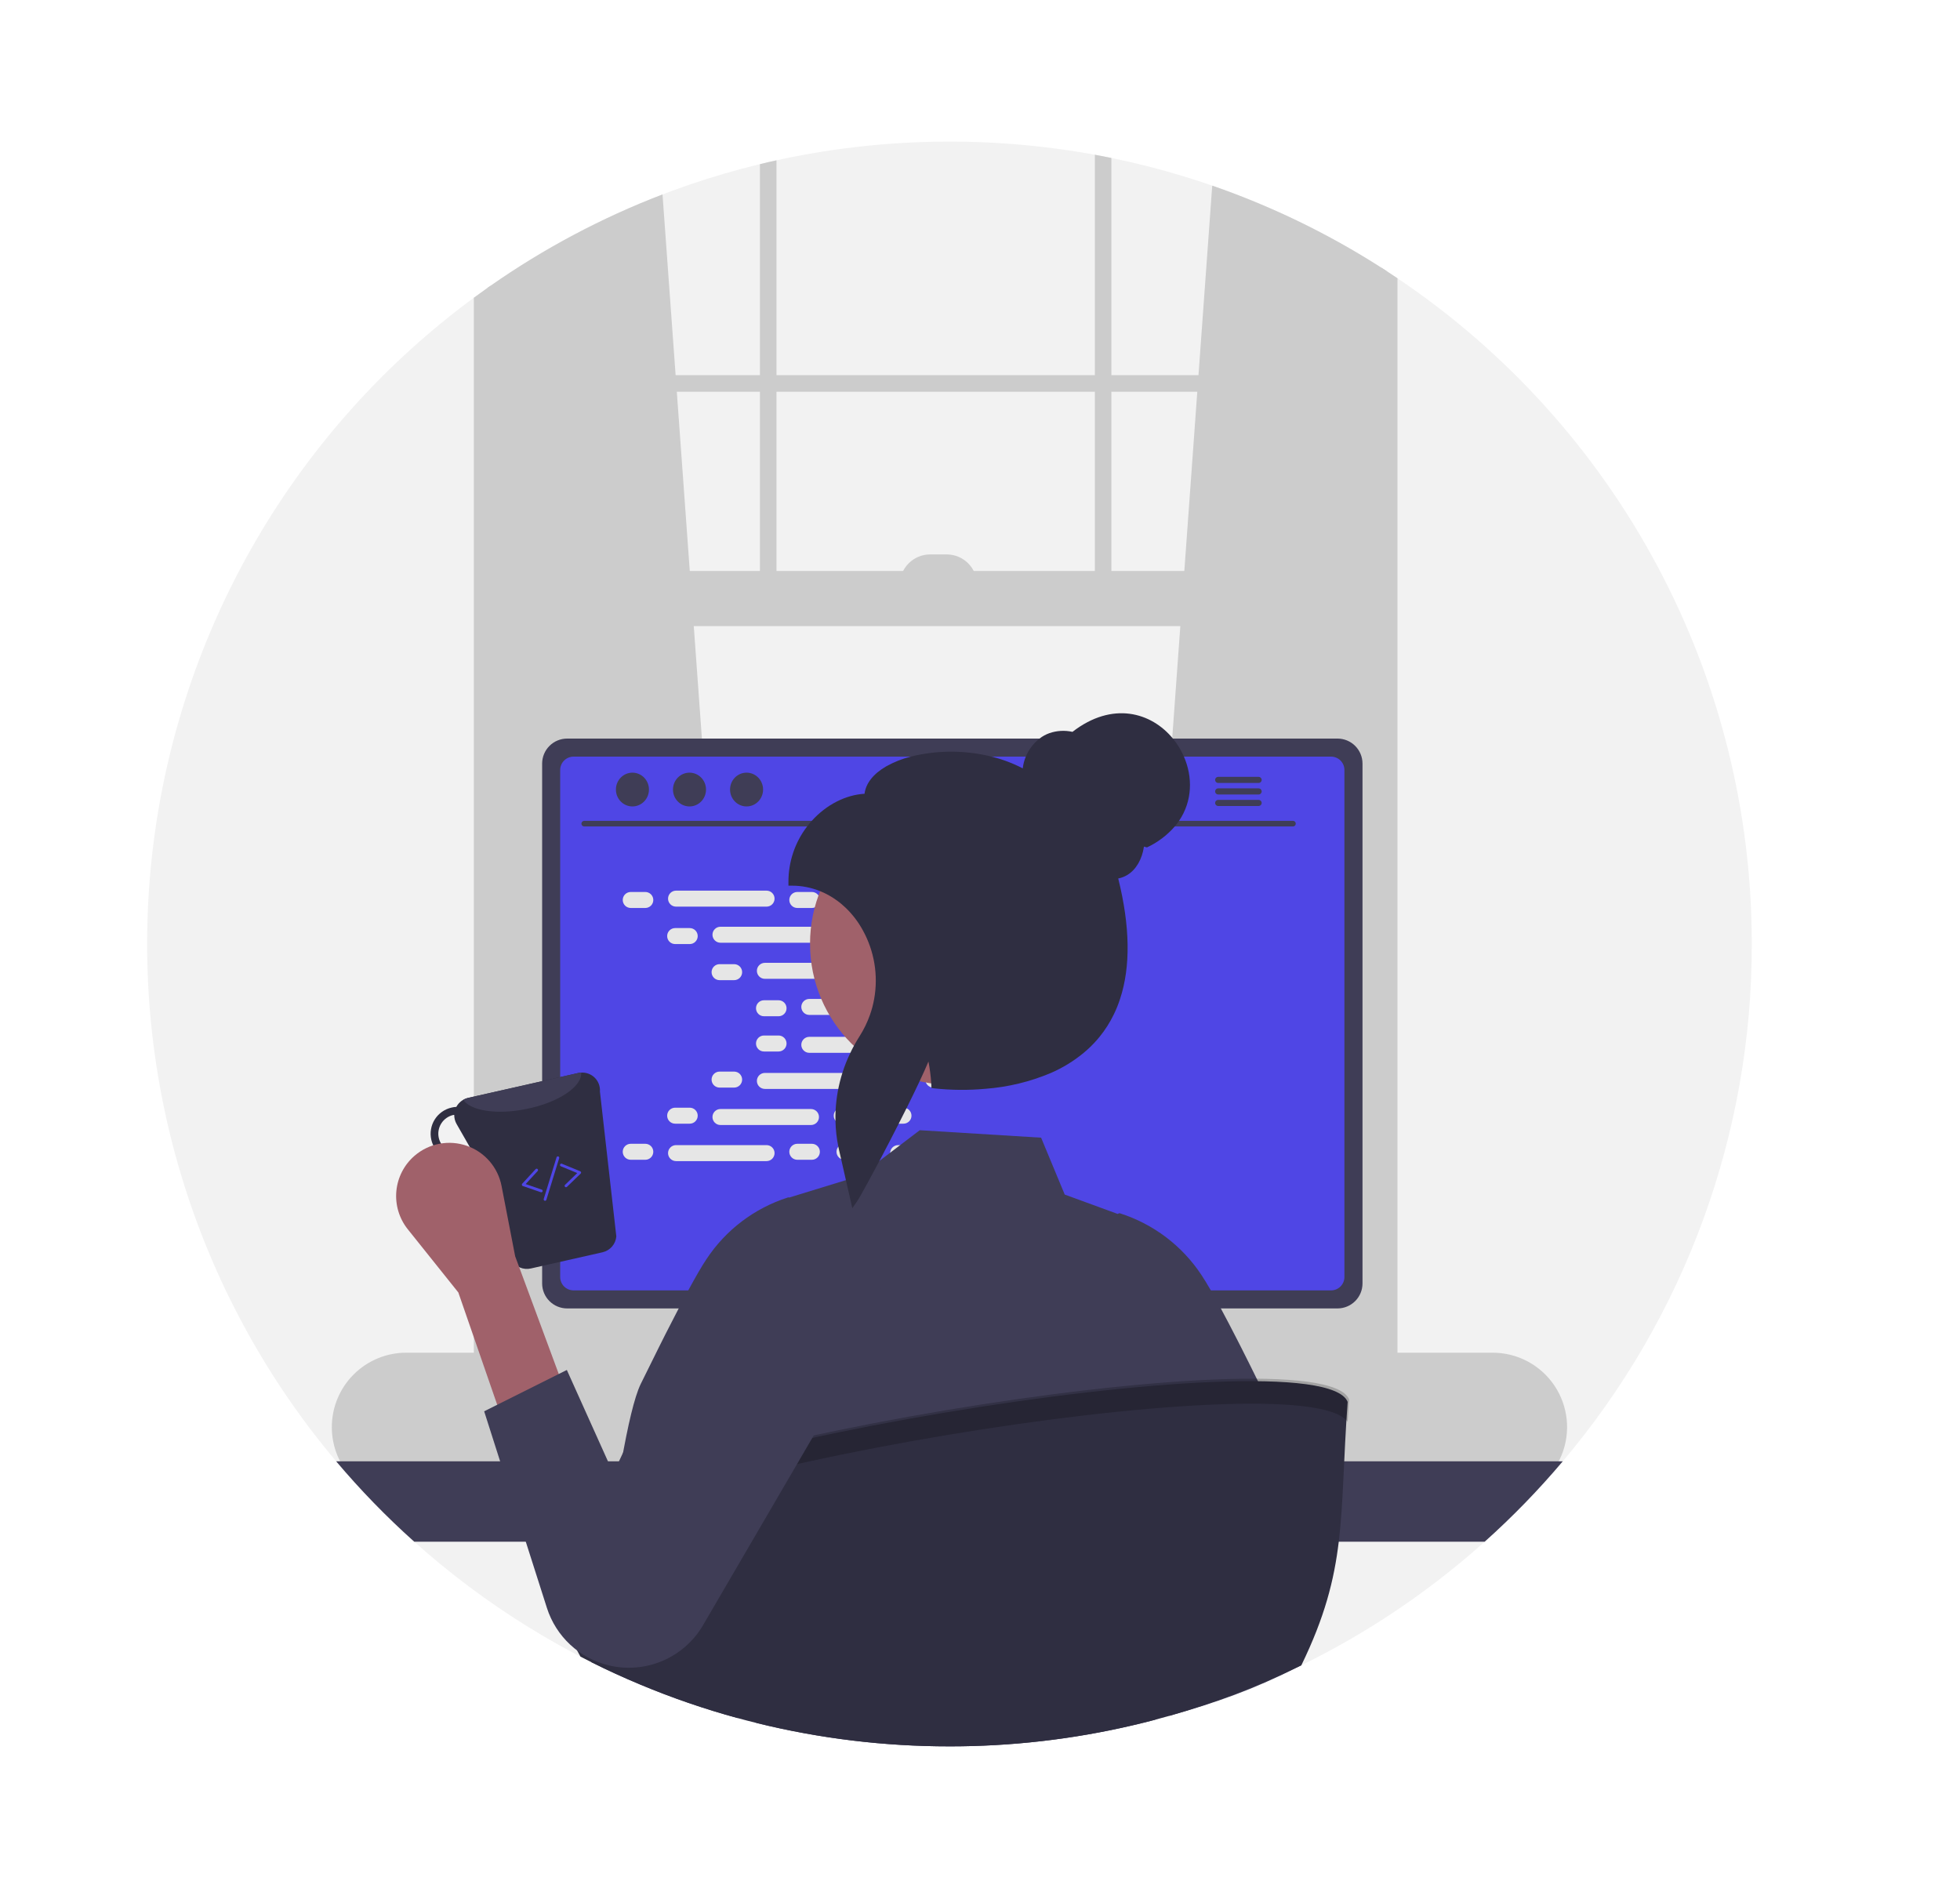 <svg width="706" height="680" viewBox="0 0 706 680" fill="none" xmlns="http://www.w3.org/2000/svg">
<g filter="url(#filter0_f_57_35)">
<ellipse cx="353" cy="340" rx="253" ry="240" fill="url(#paint0_linear_57_35)"/>
</g>
<g clip-path="url(#clip0_57_35)">
<path d="M631 340C631.101 408.219 606.97 474.257 562.91 526.34C561.31 528.24 559.68 530.11 558.02 531.97C538.485 553.94 515.729 572.818 490.53 587.96C484.75 591.43 478.843 594.7 472.81 597.77C472.2 598.08 471.58 598.39 470.97 598.69C470.24 599.06 469.5 599.42 468.76 599.78C453.493 607.253 437.59 613.35 421.24 618C419.54 618.48 417.837 618.947 416.13 619.4C394.622 625.091 372.529 628.275 350.29 628.89C349.13 628.92 347.99 628.94 346.89 628.96C346.5 628.97 346.12 628.98 345.74 628.98C344.49 628.99 343.25 629 342 629C318.564 629.017 295.213 626.187 272.46 620.57C270.18 620.01 267.91 619.42 265.65 618.8C253.746 615.55 242.064 611.532 230.68 606.77C224.68 604.27 218.787 601.573 213 598.68C211.69 598.02 210.38 597.36 209.09 596.68C208.54 596.41 208 596.12 207.46 595.84C176.618 579.562 148.96 557.862 125.81 531.78C124.21 529.99 122.64 528.17 121.09 526.34C95.583 496.097 76.556 460.94 65.188 423.045C53.82 385.15 50.353 345.325 55.002 306.036C59.651 266.747 72.317 228.831 92.215 194.636C112.113 160.441 138.819 130.695 170.68 107.24C172.32 106.03 173.97 104.83 175.64 103.66C175.97 103.43 176.3 103.2 176.63 102.97C205.973 82.416 238.908 67.543 273.73 59.12C275.71 58.63 277.69 58.17 279.69 57.74C317.407 49.49 356.387 48.806 394.37 55.73C396.36 56.1 398.35 56.48 400.33 56.89C434.841 63.968 467.755 77.334 497.43 96.32C498.09 96.74 498.75 97.16 499.41 97.6C500.74 98.46 502.07 99.34 503.38 100.23C542.691 126.658 574.894 162.354 597.151 204.168C619.407 245.983 631.032 292.631 631 340Z" fill="#F2F2F2"/>
<path d="M269 489.51L176.63 497.71L175.64 497.8V103.66C175.97 103.43 176.3 103.2 176.63 102.97C195.881 89.505 216.705 78.443 238.64 70.03L243.36 135.13L243.79 141.09L248.46 205.65L249.9 225.51L268.83 487.21L269 489.51Z" fill="#CCCCCC"/>
<path d="M497.43 96.32C498.09 96.74 498.75 97.16 499.41 97.6V497.8L497.43 497.62L406.06 489.51L406.23 487.21L425.16 225.51L426.6 205.65L431.27 141.09L431.7 135.13L436.65 66.86C457.997 74.259 478.397 84.147 497.43 96.32Z" fill="#CCCCCC"/>
<path d="M497.43 96.32V503.26C497.43 511.07 492.05 517.42 485.43 517.42H188.63C183.15 517.42 178.5 513.06 177.09 507.11C176.782 505.85 176.628 504.557 176.63 503.26V102.97C176.3 103.2 175.97 103.43 175.64 103.66C173.97 104.83 172.32 106.03 170.68 107.24V503.26C170.591 509.192 172.807 514.928 176.86 519.26C178.985 521.487 181.674 523.097 184.64 523.92C185.94 524.274 187.282 524.452 188.63 524.45H485.43C486.781 524.451 488.126 524.273 489.43 523.92C497.41 521.77 503.38 513.33 503.38 503.26V100.23C502.07 99.34 500.74 98.46 499.41 97.6C498.75 97.16 498.09 96.74 497.43 96.32Z" fill="#CCCCCC"/>
<path d="M500.407 135.134H173.655V141.093H500.407V135.134Z" fill="#CCCCCC"/>
<path d="M273.73 59.12C275.71 58.63 277.69 58.17 279.69 57.74V219.55H273.73V59.12Z" fill="#CCCCCC"/>
<path d="M394.37 55.73C396.36 56.1 398.35 56.48 400.33 56.89V219.55H394.37V55.73Z" fill="#CCCCCC"/>
<path d="M537.65 487.21H146.34C139.227 487.21 132.405 490.036 127.375 495.065C122.346 500.095 119.52 506.917 119.52 514.03C119.52 521.143 122.346 527.965 127.375 532.995C132.405 538.024 139.227 540.85 146.34 540.85H537.65C541.459 540.851 545.224 540.039 548.694 538.468C552.163 536.896 555.258 534.603 557.77 531.74C558.907 530.446 559.918 529.046 560.79 527.56C561.465 526.42 562.05 525.23 562.54 524C564.174 519.931 564.784 515.524 564.318 511.164C563.852 506.804 562.324 502.626 559.867 498.994C557.41 495.363 554.1 492.389 550.226 490.335C546.353 488.28 542.035 487.207 537.65 487.21Z" fill="#CCCCCC"/>
<path d="M500.407 205.649H175.642V225.512H500.407V205.649Z" fill="#CCCCCC"/>
<path d="M335.045 199.69H341.004C342.439 199.69 343.859 199.972 345.185 200.521C346.51 201.071 347.715 201.875 348.729 202.89C349.743 203.904 350.548 205.109 351.097 206.434C351.646 207.759 351.929 209.18 351.929 210.615H324.12C324.12 207.717 325.271 204.938 327.32 202.89C329.369 200.841 332.147 199.69 335.045 199.69H335.045Z" fill="#CCCCCC"/>
<path d="M562.91 526.34C554.223 536.634 544.826 546.307 534.79 555.29H149.21C139.173 546.307 129.777 536.634 121.09 526.34H562.91Z" fill="#3F3D56"/>
<path d="M374.28 426.07H309.36C309.01 426.066 308.662 426.12 308.33 426.23C307.625 426.448 307.009 426.886 306.572 427.48C306.134 428.074 305.899 428.792 305.9 429.53V532.09H377.75V429.53C377.75 429.075 377.659 428.624 377.485 428.204C377.31 427.784 377.054 427.402 376.732 427.081C376.41 426.759 376.027 426.505 375.607 426.331C375.186 426.158 374.735 426.069 374.28 426.07ZM349.71 476.67C349.712 478.334 349.164 479.951 348.15 481.27C347.183 482.55 345.838 483.494 344.305 483.969C342.773 484.445 341.13 484.427 339.608 483.919C338.086 483.411 336.762 482.438 335.822 481.138C334.882 479.837 334.375 478.274 334.37 476.67V464.77C334.389 462.748 335.205 460.815 336.641 459.392C338.078 457.969 340.018 457.171 342.04 457.171C344.062 457.171 346.002 457.969 347.439 459.392C348.875 460.815 349.691 462.748 349.71 464.77V476.67Z" fill="#2F2E41"/>
<path d="M305.68 528.81V538.7C305.68 539.213 305.883 539.705 306.245 540.068C306.606 540.432 307.097 540.637 307.61 540.64H376.04C376.552 540.636 377.042 540.43 377.404 540.066C377.765 539.703 377.968 539.212 377.97 538.7V528.81H305.68Z" fill="#3F3D56"/>
<path d="M481.78 266.02H204.28C201.896 266.023 199.61 266.971 197.923 268.656C196.236 270.341 195.286 272.626 195.28 275.01V462.27C195.282 464.656 196.231 466.944 197.918 468.632C199.606 470.319 201.894 471.268 204.28 471.27H481.78C484.166 471.268 486.454 470.319 488.142 468.632C489.829 466.944 490.778 464.656 490.78 462.27V275.01C490.774 272.626 489.824 270.341 488.137 268.656C486.45 266.971 484.164 266.023 481.78 266.02Z" fill="#3F3D56"/>
<path d="M479.46 272.52H206.59C205.313 272.523 204.09 273.032 203.188 273.935C202.287 274.839 201.78 276.063 201.78 277.34V459.96C201.782 461.235 202.29 462.457 203.191 463.359C204.093 464.26 205.315 464.768 206.59 464.77H479.46C480.735 464.768 481.957 464.26 482.859 463.359C483.76 462.457 484.268 461.235 484.27 459.96V277.34C484.27 276.063 483.763 274.839 482.862 273.935C481.96 273.032 480.737 272.523 479.46 272.52Z" fill="#4F46E5"/>
<path d="M429.24 540.48L426.72 528.51C426.616 528.022 426.391 527.568 426.066 527.189C425.741 526.81 425.326 526.518 424.86 526.34C424.522 526.208 424.163 526.14 423.8 526.14H266.49C266.127 526.14 265.768 526.208 265.43 526.34C264.964 526.518 264.549 526.81 264.224 527.189C263.899 527.568 263.674 528.022 263.57 528.51L261.05 540.48C260.959 540.915 260.966 541.364 261.07 541.795C261.175 542.227 261.374 542.63 261.654 542.975C261.933 543.319 262.286 543.597 262.687 543.789C263.088 543.98 263.526 544.079 263.97 544.08H426.31C426.755 544.082 427.196 543.984 427.597 543.791C427.999 543.599 428.352 543.318 428.63 542.97C428.91 542.626 429.11 542.225 429.216 541.794C429.321 541.363 429.33 540.914 429.24 540.48Z" fill="#2F2E41"/>
<path d="M272.155 528.296H268.131C267.862 528.296 267.643 528.514 267.643 528.784V530.808C267.643 531.077 267.862 531.296 268.131 531.296H272.155C272.424 531.296 272.643 531.077 272.643 530.808V528.784C272.643 528.514 272.424 528.296 272.155 528.296Z" fill="#3F3D56"/>
<path d="M282.155 528.296H278.131C277.862 528.296 277.643 528.514 277.643 528.784V530.808C277.643 531.077 277.862 531.296 278.131 531.296H282.155C282.424 531.296 282.643 531.077 282.643 530.808V528.784C282.643 528.514 282.424 528.296 282.155 528.296Z" fill="#3F3D56"/>
<path d="M292.155 528.296H288.131C287.862 528.296 287.643 528.514 287.643 528.784V530.808C287.643 531.077 287.862 531.296 288.131 531.296H292.155C292.424 531.296 292.643 531.077 292.643 530.808V528.784C292.643 528.514 292.424 528.296 292.155 528.296Z" fill="#3F3D56"/>
<path d="M302.155 528.296H298.131C297.862 528.296 297.643 528.514 297.643 528.784V530.808C297.643 531.077 297.862 531.296 298.131 531.296H302.155C302.424 531.296 302.643 531.077 302.643 530.808V528.784C302.643 528.514 302.424 528.296 302.155 528.296Z" fill="#3F3D56"/>
<path d="M312.155 528.296H308.131C307.862 528.296 307.643 528.514 307.643 528.784V530.808C307.643 531.077 307.862 531.296 308.131 531.296H312.155C312.424 531.296 312.643 531.077 312.643 530.808V528.784C312.643 528.514 312.424 528.296 312.155 528.296Z" fill="#3F3D56"/>
<path d="M322.155 528.296H318.131C317.862 528.296 317.643 528.514 317.643 528.784V530.808C317.643 531.077 317.862 531.296 318.131 531.296H322.155C322.424 531.296 322.643 531.077 322.643 530.808V528.784C322.643 528.514 322.424 528.296 322.155 528.296Z" fill="#3F3D56"/>
<path d="M332.155 528.296H328.131C327.862 528.296 327.643 528.514 327.643 528.784V530.808C327.643 531.077 327.862 531.296 328.131 531.296H332.155C332.424 531.296 332.643 531.077 332.643 530.808V528.784C332.643 528.514 332.424 528.296 332.155 528.296Z" fill="#3F3D56"/>
<path d="M342.155 528.296H338.131C337.862 528.296 337.643 528.514 337.643 528.784V530.808C337.643 531.077 337.862 531.296 338.131 531.296H342.155C342.424 531.296 342.643 531.077 342.643 530.808V528.784C342.643 528.514 342.424 528.296 342.155 528.296Z" fill="#3F3D56"/>
<path d="M352.155 528.296H348.131C347.862 528.296 347.643 528.514 347.643 528.784V530.808C347.643 531.077 347.862 531.296 348.131 531.296H352.155C352.424 531.296 352.643 531.077 352.643 530.808V528.784C352.643 528.514 352.424 528.296 352.155 528.296Z" fill="#3F3D56"/>
<path d="M362.155 528.296H358.131C357.862 528.296 357.643 528.514 357.643 528.784V530.808C357.643 531.077 357.862 531.296 358.131 531.296H362.155C362.424 531.296 362.643 531.077 362.643 530.808V528.784C362.643 528.514 362.424 528.296 362.155 528.296Z" fill="#3F3D56"/>
<path d="M372.155 528.296H368.131C367.862 528.296 367.643 528.514 367.643 528.784V530.808C367.643 531.077 367.862 531.296 368.131 531.296H372.155C372.424 531.296 372.643 531.077 372.643 530.808V528.784C372.643 528.514 372.424 528.296 372.155 528.296Z" fill="#3F3D56"/>
<path d="M382.155 528.296H378.131C377.862 528.296 377.643 528.514 377.643 528.784V530.808C377.643 531.077 377.862 531.296 378.131 531.296H382.155C382.424 531.296 382.643 531.077 382.643 530.808V528.784C382.643 528.514 382.424 528.296 382.155 528.296Z" fill="#3F3D56"/>
<path d="M392.155 528.296H388.131C387.862 528.296 387.643 528.514 387.643 528.784V530.808C387.643 531.077 387.862 531.296 388.131 531.296H392.155C392.424 531.296 392.643 531.077 392.643 530.808V528.784C392.643 528.514 392.424 528.296 392.155 528.296Z" fill="#3F3D56"/>
<path d="M402.155 528.296H398.131C397.862 528.296 397.643 528.514 397.643 528.784V530.808C397.643 531.077 397.862 531.296 398.131 531.296H402.155C402.424 531.296 402.643 531.077 402.643 530.808V528.784C402.643 528.514 402.424 528.296 402.155 528.296Z" fill="#3F3D56"/>
<path d="M412.155 528.296H408.131C407.862 528.296 407.643 528.514 407.643 528.784V530.808C407.643 531.077 407.862 531.296 408.131 531.296H412.155C412.424 531.296 412.643 531.077 412.643 530.808V528.784C412.643 528.514 412.424 528.296 412.155 528.296Z" fill="#3F3D56"/>
<path d="M422.155 528.296H418.131C417.862 528.296 417.643 528.514 417.643 528.784V530.808C417.643 531.077 417.862 531.296 418.131 531.296H422.155C422.424 531.296 422.643 531.077 422.643 530.808V528.784C422.643 528.514 422.424 528.296 422.155 528.296Z" fill="#3F3D56"/>
<path d="M272.037 533.296H268.013C267.743 533.296 267.525 533.514 267.525 533.784V535.808C267.525 536.077 267.743 536.296 268.013 536.296H272.037C272.306 536.296 272.525 536.077 272.525 535.808V533.784C272.525 533.514 272.306 533.296 272.037 533.296Z" fill="#3F3D56"/>
<path d="M282.037 533.296H278.013C277.743 533.296 277.525 533.514 277.525 533.784V535.808C277.525 536.077 277.743 536.296 278.013 536.296H282.037C282.306 536.296 282.525 536.077 282.525 535.808V533.784C282.525 533.514 282.306 533.296 282.037 533.296Z" fill="#3F3D56"/>
<path d="M292.037 533.296H288.013C287.743 533.296 287.525 533.514 287.525 533.784V535.808C287.525 536.077 287.743 536.296 288.013 536.296H292.037C292.306 536.296 292.525 536.077 292.525 535.808V533.784C292.525 533.514 292.306 533.296 292.037 533.296Z" fill="#3F3D56"/>
<path d="M302.037 533.296H298.013C297.743 533.296 297.525 533.514 297.525 533.784V535.808C297.525 536.077 297.743 536.296 298.013 536.296H302.037C302.306 536.296 302.525 536.077 302.525 535.808V533.784C302.525 533.514 302.306 533.296 302.037 533.296Z" fill="#3F3D56"/>
<path d="M312.037 533.296H308.013C307.743 533.296 307.525 533.514 307.525 533.784V535.808C307.525 536.077 307.743 536.296 308.013 536.296H312.037C312.306 536.296 312.525 536.077 312.525 535.808V533.784C312.525 533.514 312.306 533.296 312.037 533.296Z" fill="#3F3D56"/>
<path d="M322.037 533.296H318.013C317.743 533.296 317.525 533.514 317.525 533.784V535.808C317.525 536.077 317.743 536.296 318.013 536.296H322.037C322.306 536.296 322.525 536.077 322.525 535.808V533.784C322.525 533.514 322.306 533.296 322.037 533.296Z" fill="#3F3D56"/>
<path d="M332.037 533.296H328.013C327.743 533.296 327.525 533.514 327.525 533.784V535.808C327.525 536.077 327.743 536.296 328.013 536.296H332.037C332.306 536.296 332.525 536.077 332.525 535.808V533.784C332.525 533.514 332.306 533.296 332.037 533.296Z" fill="#3F3D56"/>
<path d="M342.037 533.296H338.013C337.743 533.296 337.525 533.514 337.525 533.784V535.808C337.525 536.077 337.743 536.296 338.013 536.296H342.037C342.306 536.296 342.525 536.077 342.525 535.808V533.784C342.525 533.514 342.306 533.296 342.037 533.296Z" fill="#3F3D56"/>
<path d="M352.037 533.296H348.013C347.743 533.296 347.525 533.514 347.525 533.784V535.808C347.525 536.077 347.743 536.296 348.013 536.296H352.037C352.306 536.296 352.525 536.077 352.525 535.808V533.784C352.525 533.514 352.306 533.296 352.037 533.296Z" fill="#3F3D56"/>
<path d="M362.037 533.296H358.013C357.743 533.296 357.525 533.514 357.525 533.784V535.808C357.525 536.077 357.743 536.296 358.013 536.296H362.037C362.306 536.296 362.525 536.077 362.525 535.808V533.784C362.525 533.514 362.306 533.296 362.037 533.296Z" fill="#3F3D56"/>
<path d="M372.037 533.296H368.013C367.743 533.296 367.525 533.514 367.525 533.784V535.808C367.525 536.077 367.743 536.296 368.013 536.296H372.037C372.306 536.296 372.525 536.077 372.525 535.808V533.784C372.525 533.514 372.306 533.296 372.037 533.296Z" fill="#3F3D56"/>
<path d="M382.037 533.296H378.013C377.743 533.296 377.525 533.514 377.525 533.784V535.808C377.525 536.077 377.743 536.296 378.013 536.296H382.037C382.306 536.296 382.525 536.077 382.525 535.808V533.784C382.525 533.514 382.306 533.296 382.037 533.296Z" fill="#3F3D56"/>
<path d="M392.037 533.296H388.013C387.743 533.296 387.525 533.514 387.525 533.784V535.808C387.525 536.077 387.743 536.296 388.013 536.296H392.037C392.306 536.296 392.525 536.077 392.525 535.808V533.784C392.525 533.514 392.306 533.296 392.037 533.296Z" fill="#3F3D56"/>
<path d="M402.037 533.296H398.013C397.743 533.296 397.525 533.514 397.525 533.784V535.808C397.525 536.077 397.743 536.296 398.013 536.296H402.037C402.306 536.296 402.525 536.077 402.525 535.808V533.784C402.525 533.514 402.306 533.296 402.037 533.296Z" fill="#3F3D56"/>
<path d="M412.037 533.296H408.013C407.743 533.296 407.525 533.514 407.525 533.784V535.808C407.525 536.077 407.743 536.296 408.013 536.296H412.037C412.306 536.296 412.525 536.077 412.525 535.808V533.784C412.525 533.514 412.306 533.296 412.037 533.296Z" fill="#3F3D56"/>
<path d="M422.037 533.296H418.013C417.743 533.296 417.525 533.514 417.525 533.784V535.808C417.525 536.077 417.743 536.296 418.013 536.296H422.037C422.306 536.296 422.525 536.077 422.525 535.808V533.784C422.525 533.514 422.306 533.296 422.037 533.296Z" fill="#3F3D56"/>
<path d="M355.037 539.296H316.013C315.743 539.296 315.525 539.514 315.525 539.784V541.808C315.525 542.077 315.743 542.296 316.013 542.296H355.037C355.306 542.296 355.525 542.077 355.525 541.808V539.784C355.525 539.514 355.306 539.296 355.037 539.296Z" fill="#3F3D56"/>
<path d="M465.748 297.677H210.425C210.159 297.671 209.907 297.561 209.721 297.372C209.535 297.182 209.431 296.927 209.431 296.661C209.431 296.396 209.535 296.141 209.721 295.951C209.907 295.761 210.159 295.652 210.425 295.646H465.748C466.014 295.652 466.266 295.761 466.452 295.951C466.637 296.141 466.741 296.396 466.741 296.661C466.741 296.927 466.637 297.182 466.452 297.372C466.266 297.561 466.014 297.671 465.748 297.677Z" fill="#3F3D56"/>
<path d="M227.805 290.462C231.091 290.462 233.755 287.738 233.755 284.379C233.755 281.019 231.091 278.296 227.805 278.296C224.519 278.296 221.855 281.019 221.855 284.379C221.855 287.738 224.519 290.462 227.805 290.462Z" fill="#3F3D56"/>
<path d="M248.361 290.462C251.647 290.462 254.311 287.738 254.311 284.379C254.311 281.019 251.647 278.296 248.361 278.296C245.075 278.296 242.411 281.019 242.411 284.379C242.411 287.738 245.075 290.462 248.361 290.462Z" fill="#3F3D56"/>
<path d="M268.917 290.462C272.203 290.462 274.867 287.738 274.867 284.379C274.867 281.019 272.203 278.296 268.917 278.296C265.631 278.296 262.967 281.019 262.967 284.379C262.967 287.738 265.631 290.462 268.917 290.462Z" fill="#3F3D56"/>
<path d="M453.37 279.8H438.77C438.481 279.807 438.207 279.926 438.005 280.133C437.803 280.339 437.69 280.616 437.69 280.905C437.69 281.194 437.803 281.471 438.005 281.677C438.207 281.884 438.481 282.003 438.77 282.01H453.37C453.66 282.006 453.937 281.888 454.141 281.681C454.345 281.474 454.46 281.195 454.46 280.905C454.46 280.615 454.345 280.336 454.141 280.129C453.937 279.922 453.66 279.804 453.37 279.8Z" fill="#3F3D56"/>
<path d="M453.37 283.95H438.77C438.481 283.956 438.206 284.076 438.004 284.282C437.802 284.489 437.689 284.766 437.689 285.055C437.689 285.344 437.802 285.621 438.004 285.828C438.206 286.034 438.481 286.154 438.77 286.16H453.37C453.661 286.157 453.938 286.039 454.143 285.832C454.347 285.625 454.462 285.346 454.462 285.055C454.462 284.764 454.347 284.485 454.143 284.278C453.938 284.071 453.661 283.954 453.37 283.95Z" fill="#3F3D56"/>
<path d="M453.37 288.1H438.77C438.481 288.107 438.207 288.226 438.005 288.433C437.803 288.639 437.69 288.916 437.69 289.205C437.69 289.494 437.803 289.771 438.005 289.977C438.207 290.184 438.481 290.303 438.77 290.31H453.37C453.66 290.306 453.937 290.188 454.141 289.981C454.345 289.774 454.46 289.495 454.46 289.205C454.46 288.915 454.345 288.636 454.141 288.429C453.937 288.222 453.66 288.104 453.37 288.1Z" fill="#3F3D56"/>
<path d="M232.44 321.273H227.194C225.604 321.273 224.314 322.563 224.314 324.153C224.314 325.744 225.604 327.033 227.194 327.033H232.44C234.031 327.033 235.32 325.744 235.32 324.153C235.32 322.563 234.031 321.273 232.44 321.273Z" fill="#E6E6E6"/>
<path d="M292.44 321.273H287.194C285.604 321.273 284.314 322.563 284.314 324.153C284.314 325.744 285.604 327.033 287.194 327.033H292.44C294.031 327.033 295.32 325.744 295.32 324.153C295.32 322.563 294.031 321.273 292.44 321.273Z" fill="#E6E6E6"/>
<path d="M309.44 321.273H304.194C302.604 321.273 301.314 322.563 301.314 324.153C301.314 325.744 302.604 327.033 304.194 327.033H309.44C311.031 327.033 312.32 325.744 312.32 324.153C312.32 322.563 311.031 321.273 309.44 321.273Z" fill="#E6E6E6"/>
<path d="M276.12 320.793H243.514C241.924 320.793 240.634 322.083 240.634 323.673C240.634 325.264 241.924 326.553 243.514 326.553H276.12C277.711 326.553 279 325.264 279 323.673C279 322.083 277.711 320.793 276.12 320.793Z" fill="#E6E6E6"/>
<path d="M356.12 320.793H323.514C321.924 320.793 320.634 322.083 320.634 323.673C320.634 325.264 321.924 326.553 323.514 326.553H356.12C357.711 326.553 359 325.264 359 323.673C359 322.083 357.711 320.793 356.12 320.793Z" fill="#E6E6E6"/>
<path d="M248.44 334.273H243.194C241.604 334.273 240.314 335.563 240.314 337.153C240.314 338.744 241.604 340.033 243.194 340.033H248.44C250.031 340.033 251.32 338.744 251.32 337.153C251.32 335.563 250.031 334.273 248.44 334.273Z" fill="#E6E6E6"/>
<path d="M308.44 334.273H303.194C301.604 334.273 300.314 335.563 300.314 337.153C300.314 338.744 301.604 340.033 303.194 340.033H308.44C310.031 340.033 311.32 338.744 311.32 337.153C311.32 335.563 310.031 334.273 308.44 334.273Z" fill="#E6E6E6"/>
<path d="M325.44 334.273H320.194C318.604 334.273 317.314 335.563 317.314 337.153C317.314 338.744 318.604 340.033 320.194 340.033H325.44C327.031 340.033 328.32 338.744 328.32 337.153C328.32 335.563 327.031 334.273 325.44 334.273Z" fill="#E6E6E6"/>
<path d="M292.12 333.793H259.514C257.924 333.793 256.634 335.083 256.634 336.673C256.634 338.264 257.924 339.553 259.514 339.553H292.12C293.711 339.553 295 338.264 295 336.673C295 335.083 293.711 333.793 292.12 333.793Z" fill="#E6E6E6"/>
<path d="M372.12 333.793H339.514C337.924 333.793 336.634 335.083 336.634 336.673C336.634 338.264 337.924 339.553 339.514 339.553H372.12C373.711 339.553 375 338.264 375 336.673C375 335.083 373.711 333.793 372.12 333.793Z" fill="#E6E6E6"/>
<path d="M264.44 347.273H259.194C257.604 347.273 256.314 348.563 256.314 350.153C256.314 351.744 257.604 353.033 259.194 353.033H264.44C266.031 353.033 267.32 351.744 267.32 350.153C267.32 348.563 266.031 347.273 264.44 347.273Z" fill="#E6E6E6"/>
<path d="M324.44 347.273H319.194C317.604 347.273 316.314 348.563 316.314 350.153C316.314 351.744 317.604 353.033 319.194 353.033H324.44C326.031 353.033 327.32 351.744 327.32 350.153C327.32 348.563 326.031 347.273 324.44 347.273Z" fill="#E6E6E6"/>
<path d="M341.44 347.273H336.194C334.604 347.273 333.314 348.563 333.314 350.153C333.314 351.744 334.604 353.033 336.194 353.033H341.44C343.031 353.033 344.32 351.744 344.32 350.153C344.32 348.563 343.031 347.273 341.44 347.273Z" fill="#E6E6E6"/>
<path d="M308.12 346.793H275.514C273.924 346.793 272.634 348.083 272.634 349.673C272.634 351.264 273.924 352.553 275.514 352.553H308.12C309.711 352.553 311 351.264 311 349.673C311 348.083 309.711 346.793 308.12 346.793Z" fill="#E6E6E6"/>
<path d="M388.12 346.793H355.514C353.924 346.793 352.634 348.083 352.634 349.673C352.634 351.264 353.924 352.553 355.514 352.553H388.12C389.711 352.553 391 351.264 391 349.673C391 348.083 389.711 346.793 388.12 346.793Z" fill="#E6E6E6"/>
<path d="M280.44 360.273H275.194C273.604 360.273 272.314 361.563 272.314 363.153C272.314 364.744 273.604 366.033 275.194 366.033H280.44C282.031 366.033 283.32 364.744 283.32 363.153C283.32 361.563 282.031 360.273 280.44 360.273Z" fill="#E6E6E6"/>
<path d="M340.44 360.273H335.194C333.604 360.273 332.314 361.563 332.314 363.153C332.314 364.744 333.604 366.033 335.194 366.033H340.44C342.031 366.033 343.32 364.744 343.32 363.153C343.32 361.563 342.031 360.273 340.44 360.273Z" fill="#E6E6E6"/>
<path d="M357.44 360.273H352.194C350.604 360.273 349.314 361.563 349.314 363.153C349.314 364.744 350.604 366.033 352.194 366.033H357.44C359.031 366.033 360.32 364.744 360.32 363.153C360.32 361.563 359.031 360.273 357.44 360.273Z" fill="#E6E6E6"/>
<path d="M324.12 359.793H291.514C289.924 359.793 288.634 361.083 288.634 362.673C288.634 364.264 289.924 365.553 291.514 365.553H324.12C325.711 365.553 327 364.264 327 362.673C327 361.083 325.711 359.793 324.12 359.793Z" fill="#E6E6E6"/>
<path d="M292.44 411.967H287.194C285.604 411.967 284.314 413.256 284.314 414.847C284.314 416.437 285.604 417.727 287.194 417.727H292.44C294.031 417.727 295.32 416.437 295.32 414.847C295.32 413.256 294.031 411.967 292.44 411.967Z" fill="#E6E6E6"/>
<path d="M309.44 411.967H304.194C302.604 411.967 301.314 413.256 301.314 414.847C301.314 416.437 302.604 417.727 304.194 417.727H309.44C311.031 417.727 312.32 416.437 312.32 414.847C312.32 413.256 311.031 411.967 309.44 411.967Z" fill="#E6E6E6"/>
<path d="M356.12 412.447H323.514C321.924 412.447 320.634 413.736 320.634 415.327C320.634 416.917 321.924 418.207 323.514 418.207H356.12C357.711 418.207 359 416.917 359 415.327C359 413.736 357.711 412.447 356.12 412.447Z" fill="#E6E6E6"/>
<path d="M232.44 411.967H227.194C225.604 411.967 224.314 413.256 224.314 414.847C224.314 416.437 225.604 417.727 227.194 417.727H232.44C234.031 417.727 235.32 416.437 235.32 414.847C235.32 413.256 234.031 411.967 232.44 411.967Z" fill="#E6E6E6"/>
<path d="M276.12 412.447H243.514C241.924 412.447 240.634 413.736 240.634 415.327C240.634 416.917 241.924 418.207 243.514 418.207H276.12C277.711 418.207 279 416.917 279 415.327C279 413.736 277.711 412.447 276.12 412.447Z" fill="#E6E6E6"/>
<path d="M248.44 398.967H243.194C241.604 398.967 240.314 400.256 240.314 401.847C240.314 403.437 241.604 404.727 243.194 404.727H248.44C250.031 404.727 251.32 403.437 251.32 401.847C251.32 400.256 250.031 398.967 248.44 398.967Z" fill="#E6E6E6"/>
<path d="M308.44 398.967H303.194C301.604 398.967 300.314 400.256 300.314 401.847C300.314 403.437 301.604 404.727 303.194 404.727H308.44C310.031 404.727 311.32 403.437 311.32 401.847C311.32 400.256 310.031 398.967 308.44 398.967Z" fill="#E6E6E6"/>
<path d="M325.44 398.967H320.194C318.604 398.967 317.314 400.256 317.314 401.847C317.314 403.437 318.604 404.727 320.194 404.727H325.44C327.031 404.727 328.32 403.437 328.32 401.847C328.32 400.256 327.031 398.967 325.44 398.967Z" fill="#E6E6E6"/>
<path d="M292.12 399.447H259.514C257.924 399.447 256.634 400.736 256.634 402.327C256.634 403.917 257.924 405.207 259.514 405.207H292.12C293.711 405.207 295 403.917 295 402.327C295 400.736 293.711 399.447 292.12 399.447Z" fill="#E6E6E6"/>
<path d="M264.44 385.967H259.194C257.604 385.967 256.314 387.256 256.314 388.847C256.314 390.437 257.604 391.727 259.194 391.727H264.44C266.031 391.727 267.32 390.437 267.32 388.847C267.32 387.256 266.031 385.967 264.44 385.967Z" fill="#E6E6E6"/>
<path d="M324.44 385.967H319.194C317.604 385.967 316.314 387.256 316.314 388.847C316.314 390.437 317.604 391.727 319.194 391.727H324.44C326.031 391.727 327.32 390.437 327.32 388.847C327.32 387.256 326.031 385.967 324.44 385.967Z" fill="#E6E6E6"/>
<path d="M341.44 385.967H336.194C334.604 385.967 333.314 387.256 333.314 388.847C333.314 390.437 334.604 391.727 336.194 391.727H341.44C343.031 391.727 344.32 390.437 344.32 388.847C344.32 387.256 343.031 385.967 341.44 385.967Z" fill="#E6E6E6"/>
<path d="M308.12 386.447H275.514C273.924 386.447 272.634 387.736 272.634 389.327C272.634 390.917 273.924 392.207 275.514 392.207H308.12C309.711 392.207 311 390.917 311 389.327C311 387.736 309.711 386.447 308.12 386.447Z" fill="#E6E6E6"/>
<path d="M280.44 372.967H275.194C273.604 372.967 272.314 374.256 272.314 375.847C272.314 377.437 273.604 378.727 275.194 378.727H280.44C282.031 378.727 283.32 377.437 283.32 375.847C283.32 374.256 282.031 372.967 280.44 372.967Z" fill="#E6E6E6"/>
<path d="M340.44 372.967H335.194C333.604 372.967 332.314 374.256 332.314 375.847C332.314 377.437 333.604 378.727 335.194 378.727H340.44C342.031 378.727 343.32 377.437 343.32 375.847C343.32 374.256 342.031 372.967 340.44 372.967Z" fill="#E6E6E6"/>
<path d="M357.44 372.967H352.194C350.604 372.967 349.314 374.256 349.314 375.847C349.314 377.437 350.604 378.727 352.194 378.727H357.44C359.031 378.727 360.32 377.437 360.32 375.847C360.32 374.256 359.031 372.967 357.44 372.967Z" fill="#E6E6E6"/>
<path d="M324.12 373.447H291.514C289.924 373.447 288.634 374.736 288.634 376.327C288.634 377.917 289.924 379.207 291.514 379.207H324.12C325.711 379.207 327 377.917 327 376.327C327 374.736 325.711 373.447 324.12 373.447Z" fill="#E6E6E6"/>
<path d="M468.81 599.77C468.2 600.08 467.58 600.39 466.97 600.69C451.17 608.59 438.53 613.08 421.24 618C419.78 601.7 418.37 573.05 417 555.29C416.64 550.68 416.28 546.81 415.93 544.08C415.842 542.629 415.545 541.197 415.05 539.83L415.11 544.08L415.26 555.29L416.13 619.4C394.622 625.091 372.529 628.275 350.29 628.89C349.13 628.92 347.99 628.94 346.89 628.96C346.5 628.97 346.12 628.98 345.74 628.98C344.49 628.99 343.25 629 342 629C318.564 629.017 295.213 626.187 272.46 620.57C272.95 604.44 273.44 576.11 273.91 555.29C274.01 551.22 274.1 547.43 274.2 544.08C274.39 536.92 274.59 531.76 274.78 530.03C274.612 530.337 274.481 530.662 274.39 531C273.464 535.312 272.832 539.682 272.5 544.08C272.15 547.43 271.8 551.22 271.45 555.29C269.59 576.92 267.65 606.33 265.65 618.8C253.746 615.55 242.064 611.532 230.68 606.77C224.68 604.27 218.787 601.573 213 598.68C214.1 591.48 215.25 583.41 216.43 575.04C217.35 568.55 218.3 561.88 219.27 555.29C220.77 545.11 222.31 535.13 223.87 526.34C226.15 513.5 228.49 503.18 230.81 498.44C233.01 493.94 235.21 489.5 237.34 485.25C238.08 483.76 238.82 482.29 239.54 480.86C239.71 480.52 239.88 480.19 240.05 479.86C241.58 476.85 243.06 473.97 244.47 471.27C245.68 468.96 246.83 466.78 247.92 464.77C250.56 459.89 252.8 456 254.46 453.54C261.4 443.013 271.732 435.176 283.74 431.33L284.04 431.25L284.25 431.34L304.7 425.06L307.69 424.14L309.7 423.52L316.78 418.13L320.63 415.2L324.24 412.45L331.3 407.08L375.01 409.77L383.52 430.26L402.58 437.23L402.91 437.08L403.2 436.96L403.5 437.04C415.506 440.889 425.837 448.726 432.78 459.25C433.72 460.66 434.86 462.52 436.15 464.77C437.25 466.68 438.45 468.86 439.75 471.27C441.6 474.7 443.62 478.57 445.76 482.76C446.23 483.68 446.71 484.62 447.19 485.57C448.08 487.33 448.983 489.127 449.9 490.96C452.03 495.21 454.23 499.65 456.43 504.16C458.34 508.07 460.27 516.11 462.17 526.34C463.74 534.84 465.3 544.86 466.81 555.29C468.79 568.81 466.68 585 468.47 597.44C468.58 598.23 468.7 599 468.81 599.77Z" fill="#3F3D56"/>
<path d="M342.615 390.725C370.691 390.725 393.451 367.964 393.451 339.888C393.451 311.812 370.691 289.052 342.615 289.052C314.539 289.052 291.779 311.812 291.779 339.888C291.779 367.964 314.539 390.725 342.615 390.725Z" fill="#A0616A"/>
<path d="M426.45 272.52C425.445 270.174 424.108 267.985 422.48 266.02C414.76 256.59 400.72 252.44 386.31 263.6C383.536 262.98 380.645 263.146 377.96 264.08C376.693 264.539 375.505 265.194 374.44 266.02C372.258 267.722 370.556 269.962 369.5 272.52C368.936 273.871 368.565 275.295 368.4 276.75C364.838 274.899 361.068 273.479 357.17 272.52C347.606 270.141 337.604 270.141 328.04 272.52C324.975 273.295 322.024 274.465 319.26 276C314.58 278.7 311.89 282.11 311.41 285.9C304.66 286.28 297.64 289.83 292.41 295.65C291.82 296.3 291.25 296.98 290.72 297.68C286.322 303.435 283.958 310.487 284 317.73V319H285.27C288.75 318.997 292.197 319.669 295.42 320.98C297.509 321.819 299.487 322.91 301.31 324.23C302.503 325.076 303.629 326.012 304.68 327.03C307.116 329.388 309.179 332.102 310.8 335.08C314.955 342.605 316.395 351.329 314.88 359.79C314.532 361.749 314.024 363.675 313.36 365.55C312.415 368.225 311.171 370.785 309.65 373.18C309.59 373.27 309.54 373.36 309.48 373.45C308.81 374.52 308.17 375.61 307.57 376.71C307.12 377.53 306.7 378.37 306.31 379.21C305.17 381.548 304.207 383.968 303.43 386.45C302.038 390.84 301.218 395.391 300.99 399.99C300.92 401.21 300.9 402.43 300.94 403.65C300.999 406.795 301.344 409.928 301.97 413.01C302.06 413.43 302.15 413.84 302.24 414.26L302.97 417.45L304.7 425.06L305.9 430.3L307.01 435.16L308.65 432.81C309.21 432.01 310.62 429.55 312.51 426.07C313.76 423.8 315.21 421.09 316.78 418.13C318.97 413.98 321.37 409.35 323.72 404.73C324.67 402.86 325.61 401 326.52 399.18C328.24 395.73 329.86 392.4 331.25 389.44C332.53 386.71 333.62 384.29 334.43 382.35C334.68 383.62 334.89 384.91 335.05 386.21C335.23 387.53 335.36 388.87 335.43 390.21C335.45 390.41 335.46 390.62 335.47 390.82L335.51 391.64L335.52 391.88L336.58 392.02C342.694 392.675 348.857 392.722 354.98 392.16H354.99C363.101 391.549 371.059 389.621 378.55 386.45C382.805 384.604 386.777 382.167 390.35 379.21C392.019 377.828 393.578 376.317 395.01 374.69C395.37 374.28 395.72 373.87 396.06 373.45C398.039 371.018 399.733 368.367 401.11 365.55C402.032 363.691 402.814 361.766 403.45 359.79C407.29 348.16 407.07 333.65 402.79 316.41C403.946 316.187 405.053 315.761 406.06 315.15C409.2 313.26 411.38 309.51 412.06 304.93L413.14 305.22C416.969 303.437 420.379 300.868 423.15 297.68C423.699 297.031 424.213 296.353 424.69 295.65C429.58 288.45 429.62 279.81 426.45 272.52Z" fill="#2F2E41"/>
<path opacity="0.2" d="M259.32 526.296L267.817 493.504L275.32 521.8L259.32 526.296Z" fill="black"/>
<path d="M485.43 504.93C482.39 546.81 485.54 565.25 468.76 599.78C453.493 607.253 437.59 613.35 421.24 618C419.54 618.48 417.837 618.947 416.13 619.4C394.622 625.091 372.529 628.275 350.29 628.89C349.13 628.92 347.99 628.94 346.89 628.96C346.5 628.97 346.12 628.98 345.74 628.98C344.49 628.99 343.25 629 342 629C318.564 629.017 295.213 626.187 272.46 620.57C270.18 620.01 267.91 619.42 265.65 618.8C253.746 615.55 242.064 611.532 230.68 606.77C224.68 604.27 218.787 601.573 213 598.68C211.69 598.02 210.38 597.36 209.09 596.68C202.46 585.02 198.69 570.84 198.61 553.8C203.2 524.44 475.29 479.61 485.43 504.93Z" fill="#2F2E41"/>
<path opacity="0.2" d="M485.422 512.102C485.577 509.509 485.751 506.831 485.953 504.042C475.813 478.722 203.723 523.552 199.133 552.912C199.146 555.604 199.261 558.216 199.455 560.767C210.57 531.789 469.059 489.181 485.422 512.102Z" fill="black"/>
<path d="M216.096 393.152C216.162 392.245 216.033 391.335 215.718 390.482C215.403 389.629 214.909 388.854 214.269 388.208C213.629 387.562 212.859 387.061 212.009 386.738C211.159 386.415 210.25 386.278 209.343 386.336C209.005 386.349 208.668 386.391 208.338 386.462L168.576 395.444C167.687 395.66 166.854 396.059 166.129 396.616C165.404 397.173 164.804 397.876 164.367 398.679C163.784 398.701 163.205 398.786 162.639 398.931C161.402 399.211 160.232 399.732 159.196 400.465C158.16 401.198 157.279 402.127 156.602 403.2C155.926 404.274 155.467 405.47 155.253 406.72C155.038 407.971 155.072 409.251 155.353 410.489C155.633 411.726 156.155 412.896 156.887 413.932C157.62 414.968 158.55 415.849 159.623 416.526C161.79 417.892 164.412 418.342 166.911 417.775C168.333 417.445 169.664 416.801 170.805 415.891L184.279 453.831C184.952 455.02 185.992 455.96 187.243 456.509C188.494 457.058 189.89 457.187 191.22 456.878L217.069 451.036C218.39 450.727 219.578 450.007 220.464 448.98C221.35 447.953 221.888 446.672 222 445.32L216.096 393.152ZM166.314 415.074C164.529 415.477 162.658 415.155 161.11 414.18C159.562 413.205 158.464 411.656 158.056 409.872C157.649 408.088 157.965 406.216 158.936 404.665C159.907 403.115 161.454 402.013 163.236 401.6C163.362 401.569 163.488 401.6 163.613 401.569C163.604 402.713 163.896 403.84 164.461 404.835L169.392 413.441C168.534 414.255 167.47 414.82 166.314 415.074Z" fill="#2F2E41"/>
<path d="M209.343 386.336C209.72 391.361 201.114 397.14 189.587 399.433C179.003 401.6 169.518 400.093 166.848 396.135C167.385 395.817 167.967 395.584 168.576 395.444L208.338 386.462C208.668 386.391 209.005 386.349 209.343 386.336Z" fill="#3F3D56"/>
<path d="M181.843 513.905L204.177 502.738L185.566 452.488L180.661 427.146C180.023 423.853 178.533 420.786 176.339 418.25C174.145 415.714 171.324 413.798 168.157 412.694C164.991 411.59 161.59 411.336 158.294 411.958C154.999 412.58 151.925 414.056 149.378 416.238C145.605 419.472 143.236 424.046 142.771 428.994C142.306 433.941 143.782 438.876 146.886 442.757L165.093 465.516L181.843 513.905Z" fill="#A0616A"/>
<path d="M204.177 493.433L174.399 508.322L196.997 579.131C198.62 584.216 201.529 588.795 205.443 592.424C209.356 596.054 214.141 598.611 219.333 599.847C225.735 601.372 232.457 600.817 238.523 598.265C244.589 595.712 249.684 591.294 253.07 585.65L312.995 482.936C317.242 475.859 318.553 467.401 316.648 459.37C314.743 451.338 309.773 444.371 302.8 439.954C299.049 437.579 294.841 436.02 290.448 435.379C286.055 434.738 281.577 435.029 277.304 436.233C273.031 437.437 269.06 439.527 265.648 442.368C262.237 445.208 259.462 448.735 257.504 452.719L220.928 530.656L204.177 493.433Z" fill="#3F3D56"/>
<path d="M194.967 429.441C194.911 429.441 194.857 429.432 194.804 429.414L188.303 427.176C188.224 427.149 188.154 427.103 188.097 427.042C188.041 426.981 188.001 426.907 187.98 426.826C187.96 426.746 187.96 426.661 187.98 426.581C188.001 426.5 188.041 426.426 188.097 426.365L192.933 421.101C192.977 421.052 193.03 421.012 193.09 420.985C193.15 420.957 193.214 420.941 193.28 420.938C193.346 420.935 193.411 420.945 193.473 420.967C193.535 420.99 193.592 421.024 193.64 421.069C193.689 421.113 193.728 421.167 193.756 421.227C193.783 421.286 193.799 421.351 193.802 421.417C193.804 421.482 193.794 421.548 193.771 421.61C193.748 421.671 193.714 421.728 193.669 421.776L189.35 426.479L195.129 428.469C195.241 428.507 195.336 428.584 195.396 428.686C195.457 428.787 195.479 428.907 195.46 429.024C195.44 429.141 195.38 429.247 195.29 429.323C195.2 429.4 195.085 429.441 194.967 429.441Z" fill="#4F46E5"/>
<path d="M203.878 427.617C203.779 427.617 203.681 427.587 203.599 427.532C203.516 427.476 203.452 427.397 203.415 427.305C203.378 427.212 203.369 427.111 203.389 427.014C203.41 426.916 203.459 426.827 203.531 426.758L207.925 422.509L202.022 420.076C201.961 420.051 201.906 420.015 201.859 419.968C201.813 419.922 201.776 419.867 201.75 419.806C201.725 419.746 201.712 419.681 201.712 419.615C201.712 419.549 201.724 419.484 201.75 419.423C201.775 419.363 201.811 419.307 201.858 419.261C201.904 419.214 201.959 419.178 202.02 419.152C202.081 419.127 202.146 419.114 202.211 419.114C202.277 419.114 202.342 419.127 202.403 419.152L209.012 421.876C209.089 421.908 209.157 421.958 209.209 422.022C209.262 422.086 209.297 422.163 209.313 422.244C209.329 422.326 209.324 422.41 209.299 422.489C209.274 422.568 209.229 422.64 209.169 422.697L204.226 427.477C204.133 427.567 204.008 427.617 203.878 427.617Z" fill="#4F46E5"/>
<path d="M196.332 432.5C196.282 432.5 196.232 432.493 196.185 432.478C196.122 432.458 196.063 432.427 196.013 432.385C195.962 432.343 195.92 432.292 195.889 432.234C195.859 432.176 195.84 432.112 195.834 432.047C195.827 431.981 195.834 431.915 195.853 431.853L200.468 416.853C200.508 416.726 200.596 416.621 200.713 416.559C200.83 416.497 200.967 416.485 201.093 416.524C201.22 416.563 201.326 416.65 201.388 416.767C201.45 416.884 201.463 417.021 201.424 417.147L196.81 432.147C196.778 432.25 196.715 432.339 196.629 432.402C196.543 432.466 196.438 432.5 196.332 432.5Z" fill="#4F46E5"/>
</g>
<defs>
<filter id="filter0_f_57_35" x="0" y="0" width="706" height="680" filterUnits="userSpaceOnUse" color-interpolation-filters="sRGB">
<feFlood flood-opacity="0" result="BackgroundImageFix"/>
<feBlend mode="normal" in="SourceGraphic" in2="BackgroundImageFix" result="shape"/>
<feGaussianBlur stdDeviation="50" result="effect1_foregroundBlur_57_35"/>
</filter>
<linearGradient id="paint0_linear_57_35" x1="195.821" y1="145.05" x2="455.793" y2="567.019" gradientUnits="userSpaceOnUse">
<stop stop-color="#EC4899"/>
<stop offset="1" stop-color="#F87171"/>
</linearGradient>
<clipPath id="clip0_57_35">
<rect width="578" height="578" fill="white" transform="translate(53 51)"/>
</clipPath>
</defs>
</svg>

